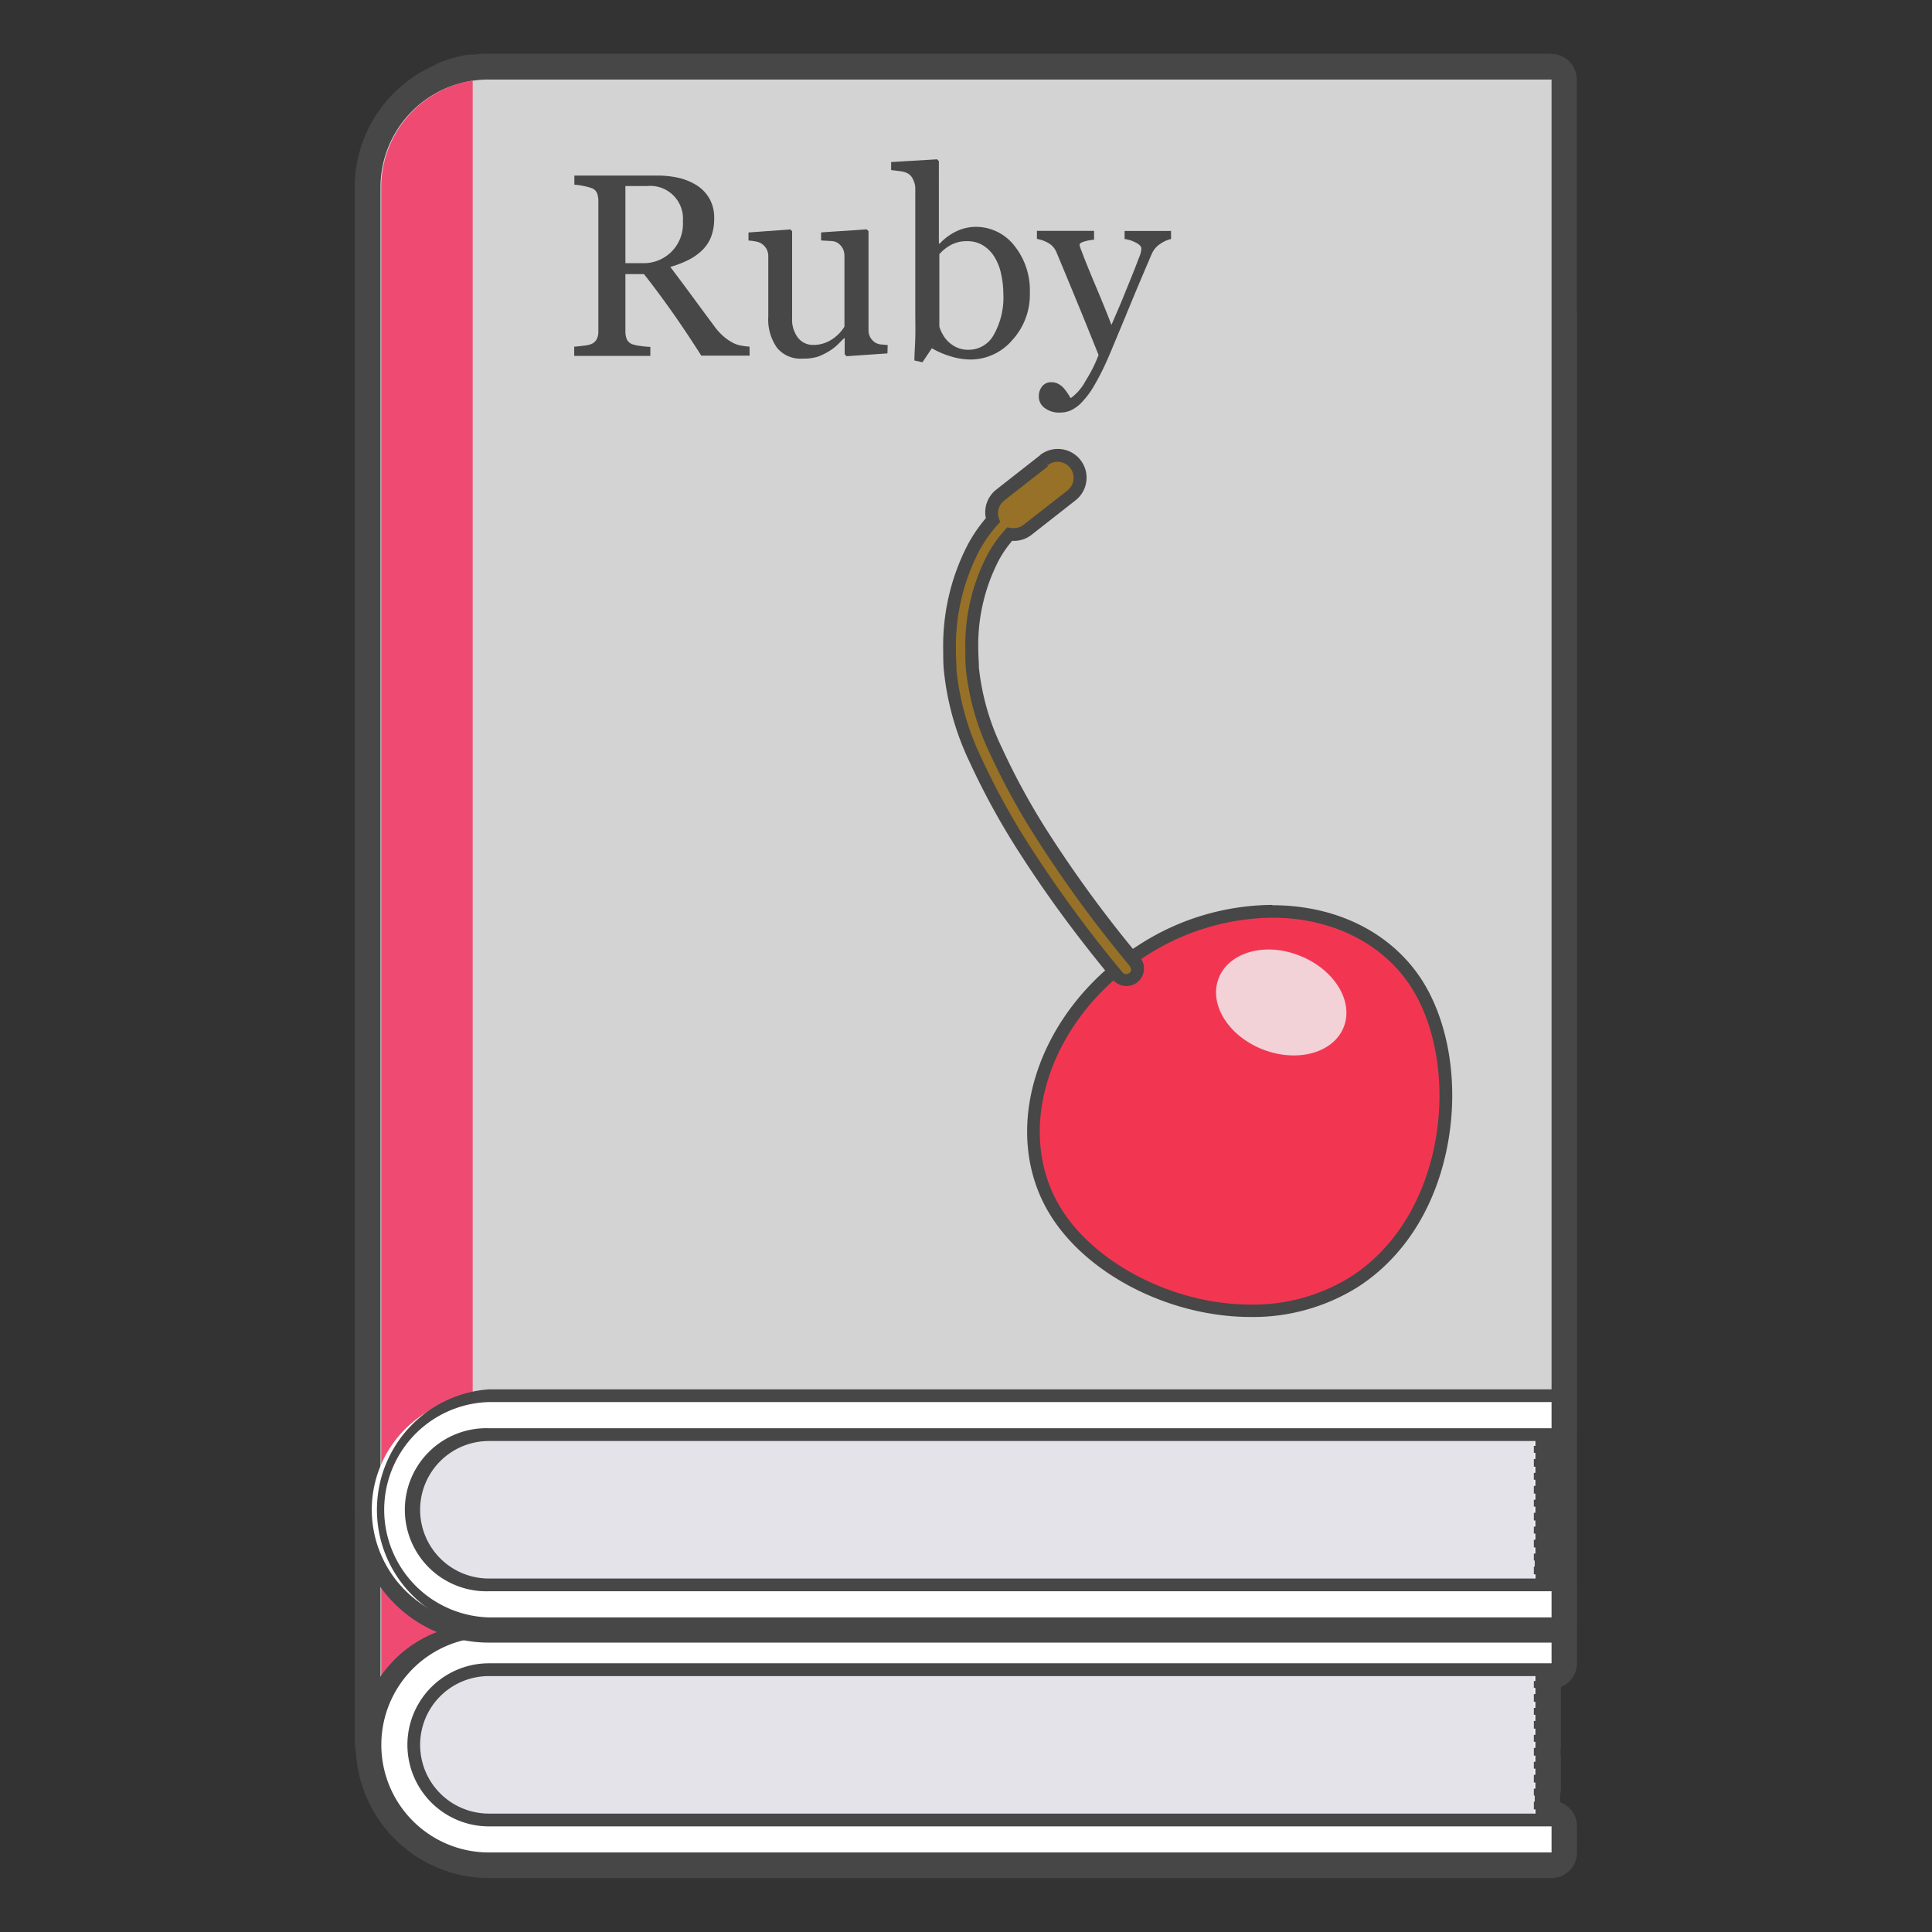 <svg id="materials" xmlns="http://www.w3.org/2000/svg" viewBox="0 0 240 240"><rect x="0" y="0" width="240" height="240" fill="#333333" stroke="none"/><defs><style>.cls-1{fill:#474747;}.cls-2{fill:#f3f6f8;}.cls-3{fill:#e5e3ea;}.cls-4{fill:#45525b;}.cls-5{fill:#d3d3d3;}.cls-6{fill:#576672;}.cls-7{fill:#ef4b72;}.cls-8{fill:#fff;}.cls-9{fill:#f23652;}.cls-10{fill:#967127;}.cls-11{fill:#f2d1d7;}</style></defs><title>book</title><path class="cls-1" d="M60.73,231.71a15,15,0,0,1-14.95-14.42,1.4,1.4,0,0,1-.1-.54V52.45a15,15,0,0,1,8.76-13.59l.22-.11.41-.17a16.15,16.15,0,0,1,3.4-1l.25,0h.22a14.78,14.78,0,0,1,1.69-.11H192.74a1.59,1.59,0,0,1,1.59,1.59V206.63a1.59,1.59,0,0,1-1.59,1.58h-.42v.61a1.49,1.49,0,0,1-.06.43,1.54,1.54,0,0,1,.06.43v.77a1.65,1.65,0,0,0,0,1v.77a1.59,1.59,0,0,1-.06.43,1.47,1.47,0,0,1,.06.42v.77a1.65,1.65,0,0,0,0,1v.77a1.54,1.54,0,0,1-.06.43,1.49,1.49,0,0,1,.06.43v.76a1.68,1.68,0,0,0,0,1v.76a1.57,1.57,0,0,0,0,.86v.77a1.65,1.65,0,0,0,0,1v.76a1.54,1.54,0,0,1-.12.61l0,.25v.77l0,.33a1.6,1.6,0,0,1,.13.62v.52h.42a1.59,1.59,0,0,1,1.59,1.59v3.24a1.59,1.59,0,0,1-1.59,1.59Z"/><path class="cls-1" d="M192.74,39.08V206.63h-2v.47h-.19v1h.19v.76h-.19v.86h.19v.77h-.19v1h.19v.77h-.19V213h.19v.77h-.19v1h.19v.77h-.19v.86h.19v.76h-.19v1h.19v.76h-.19v.86h.19v.77h-.19v1h.19v.76h-.19v.86h.1v.77h-.1v1h.19v.77h-.19v.86h.1v.48h2.1v3.24h-132a13.4,13.4,0,0,1-13.37-13.37h-.1V52.45A13.4,13.4,0,0,1,55.1,40.3l.21-.1c.15-.07.3-.12.46-.18a12.8,12.8,0,0,1,2.95-.84v0a13.42,13.42,0,0,1,1.91-.15H192.74m0-3.17H60.63a15.07,15.07,0,0,0-1.73.1h-.2l-.48,0a17.4,17.4,0,0,0-3.64,1l-.08,0-.47.19-.25.12a16.61,16.61,0,0,0-9.69,15v164.3a3.43,3.43,0,0,0,.11.86A16.57,16.57,0,0,0,60.73,233.3h132a3.17,3.17,0,0,0,3.17-3.18v-3.24a3.17,3.17,0,0,0-2.1-3V223a3.33,3.33,0,0,0,.1-.78v-.76a2.59,2.59,0,0,0,0-.48,2.42,2.42,0,0,0,0-.47v-.77a3.11,3.11,0,0,0,0-.43,3,3,0,0,0,0-.43v-.76a2.9,2.9,0,0,1,0-1v-.76a3,3,0,0,0,0-.43,3.11,3.11,0,0,0,0-.43v-.77a2.42,2.42,0,0,0,0-.47,2.59,2.59,0,0,0,0-.48V213a3,3,0,0,0,0-.42,3.22,3.22,0,0,0,0-.43v-.77a2.59,2.59,0,0,0,0-.48,2.42,2.42,0,0,0,0-.47v-.87a3.17,3.17,0,0,0,2-3V39.08A3.17,3.17,0,0,0,192.74,35.91Z"/><rect class="cls-2" x="49.74" y="206.34" width="140.99" height="0.76"/><rect class="cls-2" x="49.74" y="208.06" width="140.99" height="0.76"/><rect class="cls-2" x="49.74" y="209.68" width="140.99" height="0.76"/><rect class="cls-2" x="49.74" y="211.4" width="140.99" height="0.76"/><rect class="cls-2" x="49.74" y="213.02" width="140.99" height="0.76"/><rect class="cls-2" x="49.74" y="214.74" width="140.99" height="0.76"/><rect class="cls-2" x="49.74" y="216.37" width="140.99" height="0.76"/><rect class="cls-2" x="49.74" y="218.09" width="140.99" height="0.76"/><rect class="cls-2" x="49.74" y="219.71" width="140.99" height="0.76"/><rect class="cls-2" x="49.74" y="221.43" width="140.99" height="0.76"/><rect class="cls-2" x="50.51" y="223.05" width="140.13" height="0.76"/><rect class="cls-2" x="54.9" y="226.4" width="135.74" height="0.76"/><rect class="cls-2" x="52.23" y="224.77" width="138.51" height="0.76"/><path class="cls-3" d="M190.54,205H60.63a11.75,11.75,0,0,0,0,23.5H190.54Z"/><path class="cls-4" d="M191.12,40.7H60.63a11.75,11.75,0,0,0,0,23.5H191.12Z"/><path class="cls-5" d="M60.63,39.08A13.41,13.41,0,0,0,47.26,52.45v164.3h3.25a10.13,10.13,0,0,1,10.12-10.13H192.74V39.08Z"/><path class="cls-6" d="M50.6,216.75a10.2,10.2,0,0,0,10.13,10.13H192.36v3.24H60.73a13.4,13.4,0,0,1-13.37-13.37Z"/><path class="cls-7" d="M47.36,52.45v164.3H50.6a10.23,10.23,0,0,1,8.12-9.93V39.18A13.45,13.45,0,0,0,47.36,52.45Z"/><path class="cls-8" d="M60.73,230.92a14.17,14.17,0,0,1,0-28.34h132.8v4.84H60.73a9.33,9.33,0,1,0,0,18.66h132.8v4.84Z"/><path class="cls-1" d="M192.74,203.38v3.24h-132a10.13,10.13,0,0,0,0,20.26h132v3.24h-132a13.37,13.37,0,1,1,0-26.74h132m1.59-1.59H60.73a15,15,0,1,0,0,29.92h133.6v-6.42H60.73a8.54,8.54,0,0,1,0-17.08h133.6v-6.42Z"/><path class="cls-9" d="M155.37,192.09c-9.63,0-19.54-5-24.08-12.07-6.49-10.12-1.74-24.77,10.57-32.66a30.15,30.15,0,0,1,16.19-4.91c7.73,0,14.25,3.27,17.9,9,3.22,5,4.41,12.25,3.2,19.35-1.33,7.77-5.21,14.07-10.94,17.74A23.78,23.78,0,0,1,155.37,192.09Z"/><path class="cls-1" d="M158.05,143.24c7.14,0,13.61,3,17.24,8.62,6.25,9.77,4.46,28.33-7.51,36a22.85,22.85,0,0,1-12.41,3.45c-9.49,0-19.12-5-23.42-11.7-6.25-9.78-1.62-23.91,10.34-31.57a29.52,29.52,0,0,1,15.76-4.79m0-1.58h0a30.91,30.91,0,0,0-16.61,5c-12.69,8.12-17.54,23.27-10.82,33.76,4.68,7.32,14.86,12.43,24.75,12.43a24.51,24.51,0,0,0,13.27-3.69c5.92-3.79,9.93-10.28,11.29-18.28,1.24-7.29,0-14.73-3.31-19.91C172.82,145.06,166.05,141.66,158.05,141.66Z"/><path class="cls-10" d="M129.72,86.35l-5.47,4.29a2.79,2.79,0,0,0-.9,3.09A17.08,17.08,0,0,0,121,97.12c-1.77,3.21-3.37,8.2-2.92,15.28a33.42,33.42,0,0,0,3.18,11.19,89.77,89.77,0,0,0,6.26,11.35,157.65,157.65,0,0,0,11.41,15.49,1.39,1.39,0,1,0,2.12-1.8l-.26-.3a156.3,156.3,0,0,1-10.93-14.89,86.53,86.53,0,0,1-6.06-11,30.89,30.89,0,0,1-2.94-10.23c-.41-6.58,1.06-11,2.57-13.76a15.51,15.51,0,0,1,2-2.91,2.76,2.76,0,0,0,2.24-.53l5.47-4.29a2.78,2.78,0,1,0-3.43-4.38Z"/><path class="cls-1" d="M129.72,86.35l-.49-.62-5.68,4.45.21-.16a3.58,3.58,0,0,0-1.17,4l.76-.25-.59-.54a18.88,18.88,0,0,0-2.5,3.55h0a27.34,27.34,0,0,0-3.09,13.3c0,.77,0,1.58.08,2.41h0a34.34,34.34,0,0,0,3.24,11.46h0a91.12,91.12,0,0,0,6.32,11.45l.15.23-.15-.23c2.78,4.34,5.64,8.22,7.81,11,1.08,1.4,2,2.54,2.64,3.32.32.4.58.7.75.91l.21.24.05.06h0a2.2,2.2,0,0,0,3.08.24h0a2.2,2.2,0,0,0,.24-3.08l-.6.52h.79a.68.68,0,0,0-.07-.32c-.07-.14-.07-.12-.08-.15l0,0-.26-.3h0A153.68,153.68,0,0,1,130.49,133a87,87,0,0,1-6-10.88h0a30.27,30.27,0,0,1-2.87-9.95h0c0-.74-.07-1.45-.07-2.13a22.92,22.92,0,0,1,2.55-11.2h0A14.45,14.45,0,0,1,126,96.08l-.59-.53-.14.78a3.82,3.82,0,0,0,.68.06,3.53,3.53,0,0,0,2.19-.74h0l5.68-4.46-.21.17a3.58,3.58,0,0,0-4.41-5.63l.49.62.49.63a2,2,0,0,1,2.45,3.13h0L127,94.52l.16-.12a1.92,1.92,0,0,1-1.21.41l-.39,0-.43-.08-.3.33a15.55,15.55,0,0,0-2.16,3.06h0A24.43,24.43,0,0,0,120,110c0,.71,0,1.46.07,2.23v0a32,32,0,0,0,3,10.51h0a87.29,87.29,0,0,0,6.13,11.08,153.61,153.61,0,0,0,11,15h0l.19.22,0,.06h0l.36-.3-.36.29h0l.36-.3-.36.29.58-.47-.59.46h0l.58-.47-.59.46.62-.48-.65.45,0,0,.62-.48-.65.45.65-.45-.68.39,0,.06.65-.45-.68.39.69-.39-.73.31,0,.08.69-.39-.73.31.73-.31h-.8a.66.66,0,0,0,.07.31l.73-.31h-.8v.29l.19.22.15.39a.62.62,0,0,1-.21.45l-.06.06.06-.06-.39.15a.6.6,0,0,1-.46-.21l-.6.51.62-.49,0,0a157.43,157.43,0,0,1-11.34-15.41h0a89.61,89.61,0,0,1-6.21-11.25h0a33,33,0,0,1-3.11-10.92h0c0-.8-.07-1.57-.07-2.31a25.71,25.71,0,0,1,2.89-12.54h0a17.35,17.35,0,0,1,2.28-3.24l.32-.35-.15-.44a1.81,1.81,0,0,1-.11-.65,1.94,1.94,0,0,1,.75-1.55L130.21,87Z"/><path class="cls-11" d="M161.43,147.91c4.29,1.68,6.76,5.65,5.5,8.87s-5.75,4.47-10.05,2.79-6.75-5.64-5.49-8.86S157.14,146.24,161.43,147.91Z"/><path class="cls-1" d="M93.12,73.39h-6c-1.33-2.1-2.54-3.9-3.62-5.43s-2.24-3.09-3.5-4.71H77.69v7.09a2.63,2.63,0,0,0,.17,1,1.23,1.23,0,0,0,.74.64,5.6,5.6,0,0,0,1,.21c.47.06.87.1,1.19.11v1.12H71.33V72.27l1.1-.11a3.77,3.77,0,0,0,1-.21,1.33,1.33,0,0,0,.69-.6,2.13,2.13,0,0,0,.21-1V54.17a2.69,2.69,0,0,0-.16-1,1.16,1.16,0,0,0-.74-.65,6.33,6.33,0,0,0-1-.25,9.17,9.17,0,0,0-1.08-.15V51H81.66a11.38,11.38,0,0,1,2.67.29,6.92,6.92,0,0,1,2.25.94,4.71,4.71,0,0,1,1.56,1.64,4.85,4.85,0,0,1,.58,2.45,6.21,6.21,0,0,1-.39,2.29,4.7,4.7,0,0,1-1.17,1.72,6.9,6.9,0,0,1-1.7,1.17,12.8,12.8,0,0,1-2.19.85q1.65,2.19,2.75,3.68l2.69,3.65A7.49,7.49,0,0,0,90,71.09a5.88,5.88,0,0,0,1.11.73,3.58,3.58,0,0,0,1,.32,8.34,8.34,0,0,0,1,.13ZM84.83,56.72a4.09,4.09,0,0,0-4.46-4.41H77.69v9.58h2.06a4.87,4.87,0,0,0,5.08-5.17Z"/><path class="cls-1" d="M110.24,73.1l-5.07.35-.24-.22v-2h-.09l-.85.84a6.05,6.05,0,0,1-1.09.81,6.75,6.75,0,0,1-1.37.65,6.11,6.11,0,0,1-1.87.22,3.77,3.77,0,0,1-3.14-1.35,6.11,6.11,0,0,1-1.08-3.91V61.09a1.89,1.89,0,0,0-.22-1,2.06,2.06,0,0,0-.62-.67,2.17,2.17,0,0,0-.72-.27,6.12,6.12,0,0,0-.9-.12V58l5.19-.38.23.22v10.8a3.69,3.69,0,0,0,.76,2.54,2.34,2.34,0,0,0,1.81.85,4.16,4.16,0,0,0,1.55-.27,3.92,3.92,0,0,0,1.13-.63,5,5,0,0,0,.75-.7,3.77,3.77,0,0,0,.5-.68V61a1.92,1.92,0,0,0-.22-.92,2.15,2.15,0,0,0-.62-.69,1.76,1.76,0,0,0-.84-.23L102,59.07V58l5.65-.38.24.22V70.2a1.87,1.87,0,0,0,.22.92,2.1,2.1,0,0,0,.62.64,1.71,1.71,0,0,0,.68.23,7.3,7.3,0,0,0,.86.07Z"/><path class="cls-1" d="M127.93,65.6a8.34,8.34,0,0,1-2.21,5.88,6.78,6.78,0,0,1-5.12,2.38,8.09,8.09,0,0,1-2.52-.4,10.57,10.57,0,0,1-2.32-1l-1.17,1.81-1-.22c0-.78.08-1.71.11-2.81s0-2.15,0-3.17V52.63a2.5,2.5,0,0,0-.25-1.08,1.69,1.69,0,0,0-.62-.77,2.45,2.45,0,0,0-1-.31c-.47-.07-.84-.11-1.13-.13v-1l5.71-.35.22.24V59.47l.11,0a6.42,6.42,0,0,1,2.14-1.56,5.46,5.46,0,0,1,2.27-.52,6,6,0,0,1,4.8,2.27A8.83,8.83,0,0,1,127.93,65.6Zm-3.29.11a11.56,11.56,0,0,0-.26-2.38,6.44,6.44,0,0,0-.79-2.11,4.35,4.35,0,0,0-1.4-1.49,3.78,3.78,0,0,0-2.08-.56,4.07,4.07,0,0,0-1.93.43,5.35,5.35,0,0,0-1.49,1.17v9a4.07,4.07,0,0,0,1.12,1.85,3.91,3.91,0,0,0,1.07.71,3.41,3.41,0,0,0,1.47.28,3.54,3.54,0,0,0,3.1-1.86A9.42,9.42,0,0,0,124.64,65.71Z"/><path class="cls-1" d="M129.05,78.46a1.87,1.87,0,0,1,.43-1.28,1.38,1.38,0,0,1,1.08-.5,1.8,1.8,0,0,1,.87.19,2.55,2.55,0,0,1,.65.48,5,5,0,0,1,.5.64l.43.68a6.48,6.48,0,0,0,1.88-2.22,17.4,17.4,0,0,0,1.58-3.15c-1-2.49-1.9-4.71-2.71-6.68s-1.65-4-2.53-6.1a2.31,2.31,0,0,0-1-1.13,4.6,4.6,0,0,0-1.42-.51v-1h7.1V59a5,5,0,0,0-1.14.19q-.66.18-.66.42a1,1,0,0,0,.07.31c.05.15.1.3.17.46q.58,1.56,1.82,4.5c.82,2,1.45,3.52,1.9,4.7.47-1.12,1-2.29,1.48-3.49s1.08-2.62,1.71-4.26c.07-.2.18-.47.32-.83a2.68,2.68,0,0,0,.2-.9c0-.28-.24-.53-.72-.77a4.35,4.35,0,0,0-1.36-.43v-1h5.77v1a3.78,3.78,0,0,0-1.24.54,2.87,2.87,0,0,0-1.16,1.32q-1.87,4.35-3.33,7.93t-2.21,5.26a30.05,30.05,0,0,1-1.78,3.45,10.94,10.94,0,0,1-1.52,2,4.4,4.4,0,0,1-1.31.89,3.48,3.48,0,0,1-1.23.23,2.93,2.93,0,0,1-1.93-.59A1.7,1.7,0,0,1,129.05,78.46Z"/><path class="cls-1" d="M60.73,202.51a15,15,0,0,1-14.95-14.43,1.32,1.32,0,0,1-.1-.53V23.25a15,15,0,0,1,8.76-13.6l.22-.1.42-.17a15.35,15.35,0,0,1,3.39-1l.25,0h.22a14.78,14.78,0,0,1,1.69-.11H192.74a1.59,1.59,0,0,1,1.59,1.59V177.42a1.59,1.59,0,0,1-1.59,1.59h-.42v.61a1.54,1.54,0,0,1-.06.43,1.49,1.49,0,0,1,.06.43v.76a1.68,1.68,0,0,0,0,1V183a1.57,1.57,0,0,0,0,.86v.77a1.65,1.65,0,0,0,0,.95v.76a1.49,1.49,0,0,1-.06.43,1.59,1.59,0,0,1,.06.43v.77a1.65,1.65,0,0,0,0,.95v.77a1.54,1.54,0,0,1-.06.43,1.49,1.49,0,0,1,.06.43v.76a1.68,1.68,0,0,0,0,1V193a1.5,1.5,0,0,1-.12.6l0,.26v.77l0,.32a1.69,1.69,0,0,1,.13.63v.52h.42a1.59,1.59,0,0,1,1.59,1.58v3.25a1.59,1.59,0,0,1-1.59,1.59Z"/><path class="cls-1" d="M192.74,9.88V177.42h-2v.48h-.19v.95h.19v.77h-.19v.86h.19v.76h-.19v1h.19V183h-.19v.86h.19v.77h-.19v.95h.19v.76h-.19v.86h.19v.77h-.19v.95h.19v.77h-.19v.86h.19v.76h-.19v1h.19V193h-.19v.86h.1v.77h-.1v.95h.19v.76h-.19v.86h.1v.48h2.1v3.25h-132a13.41,13.41,0,0,1-13.37-13.37h-.1V23.25A13.4,13.4,0,0,1,55.1,11.1l.21-.1.46-.19A13.88,13.88,0,0,1,58.72,10V10a13.42,13.42,0,0,1,1.91-.15H192.74m0-3.18H60.63a15.17,15.17,0,0,0-1.73.11h-.2a2.59,2.59,0,0,0-.48,0,16.82,16.82,0,0,0-3.64,1l-.08,0L54,8.09l-.25.12a16.6,16.6,0,0,0-9.69,15v164.3a3.56,3.56,0,0,0,.11.86,16.57,16.57,0,0,0,16.53,15.68h132a3.17,3.17,0,0,0,3.17-3.17v-3.25a3.17,3.17,0,0,0-2.1-3v-.91a3.33,3.33,0,0,0,.1-.78v-.76a2.9,2.9,0,0,1,0-1v-.76a3,3,0,0,0,0-.43,3.11,3.11,0,0,0,0-.43v-.77a2.42,2.42,0,0,0,0-.47,2.59,2.59,0,0,0,0-.48v-.77a3.22,3.22,0,0,0,0-.43,3,3,0,0,0,0-.43v-.76a2.59,2.59,0,0,0,0-.48,2.42,2.42,0,0,0,0-.47v-.77a3.11,3.11,0,0,0,0-.43,3,3,0,0,0,0-.43v-.76a2.52,2.52,0,0,0,0-.48,2.59,2.59,0,0,0,0-.48v-.87a3.16,3.16,0,0,0,2-3V9.88A3.17,3.17,0,0,0,192.74,6.7Z"/><rect class="cls-2" x="49.74" y="177.13" width="140.99" height="0.76"/><rect class="cls-2" x="49.74" y="178.85" width="140.99" height="0.76"/><rect class="cls-2" x="49.74" y="180.48" width="140.99" height="0.76"/><rect class="cls-2" x="49.74" y="182.2" width="140.99" height="0.76"/><rect class="cls-2" x="49.74" y="183.82" width="140.99" height="0.76"/><rect class="cls-2" x="49.74" y="185.54" width="140.99" height="0.76"/><rect class="cls-2" x="49.74" y="187.16" width="140.99" height="0.76"/><rect class="cls-2" x="49.74" y="188.88" width="140.99" height="0.76"/><rect class="cls-2" x="49.74" y="190.51" width="140.99" height="0.76"/><rect class="cls-2" x="49.74" y="192.23" width="140.99" height="0.76"/><rect class="cls-2" x="50.51" y="193.85" width="140.13" height="0.76"/><rect class="cls-2" x="54.9" y="197.19" width="135.74" height="0.76"/><rect class="cls-2" x="52.23" y="195.57" width="138.51" height="0.76"/><path class="cls-3" d="M190.54,175.8H60.63a11.75,11.75,0,0,0,0,23.5H190.54Z"/><path class="cls-4" d="M191.12,11.5H60.63a11.75,11.75,0,0,0,0,23.5H191.12Z"/><path class="cls-5" d="M60.63,9.88A13.41,13.41,0,0,0,47.26,23.25v164.3h3.25a10.13,10.13,0,0,1,10.12-10.13H192.74V9.88Z"/><path class="cls-6" d="M50.6,187.55a10.19,10.19,0,0,0,10.13,10.12H192.36v3.25H60.73a13.41,13.41,0,0,1-13.37-13.37Z"/><path class="cls-7" d="M47.36,23.25v164.3H50.6a10.24,10.24,0,0,1,8.12-9.94V10A13.45,13.45,0,0,0,47.36,23.25Z"/><path class="cls-8" d="M60.73,201.71a14.17,14.17,0,1,1,0-28.33h132.8v4.83H60.73a9.34,9.34,0,0,0,0,18.67h132.8v4.83Z"/><path class="cls-1" d="M192.74,174.17v3.25h-132a10.13,10.13,0,1,0,0,20.25h132v3.25h-132a13.38,13.38,0,0,1,0-26.75h132m1.59-1.58H60.73a15,15,0,0,0,0,29.92h133.6v-6.42H60.73a8.54,8.54,0,1,1,0-17.08h133.6v-6.42Z"/><path class="cls-9" d="M155.37,162.89c-9.63,0-19.54-5-24.08-12.07-3.16-4.93-3.78-11.06-1.75-17.25a29.42,29.42,0,0,1,12.32-15.41,30.06,30.06,0,0,1,16.19-4.91c7.72,0,14.25,3.27,17.9,9,3.22,5,4.41,12.25,3.2,19.35-1.33,7.77-5.21,14.07-10.94,17.73A23.7,23.7,0,0,1,155.37,162.89Z"/><path class="cls-1" d="M158.05,114c7.14,0,13.61,3,17.24,8.61,6.25,9.78,4.46,28.34-7.51,36a22.85,22.85,0,0,1-12.41,3.45c-9.49,0-19.12-5-23.42-11.71-6.25-9.77-1.62-23.9,10.34-31.56A29.43,29.43,0,0,1,158.05,114m0-1.59h0a30.83,30.83,0,0,0-16.61,5c-12.69,8.12-17.54,23.26-10.82,33.76,4.68,7.32,14.86,12.43,24.75,12.43a24.52,24.52,0,0,0,13.27-3.7c5.92-3.79,9.93-10.28,11.29-18.27,1.24-7.29,0-14.73-3.31-19.91C172.82,115.86,166.05,112.45,158.05,112.45Z"/><path class="cls-10" d="M129.72,57.15l-5.47,4.29a2.78,2.78,0,0,0-.9,3.08,17.51,17.51,0,0,0-2.39,3.4c-1.77,3.2-3.37,8.19-2.92,15.27a33.48,33.48,0,0,0,3.18,11.2,89.65,89.65,0,0,0,6.26,11.34,157.1,157.1,0,0,0,11.41,15.5,1.39,1.39,0,0,0,2.12-1.81l-.26-.3a153.53,153.53,0,0,1-10.93-14.89,86.42,86.42,0,0,1-6.06-11A31,31,0,0,1,120.82,83c-.41-6.59,1.06-11,2.57-13.76a15.51,15.51,0,0,1,2-2.91,2.8,2.8,0,0,0,2.24-.53l5.47-4.29a2.78,2.78,0,1,0-3.43-4.38Z"/><path class="cls-1" d="M129.72,57.15l-.49-.62-5.47,4.29a3.58,3.58,0,0,0-1.17,4l.76-.26-.59-.53a18.88,18.88,0,0,0-2.5,3.55h0a27.31,27.31,0,0,0-3.09,13.3c0,.77,0,1.57.08,2.4h0a34.39,34.39,0,0,0,3.24,11.47h0a91.12,91.12,0,0,0,6.32,11.45h0c2.78,4.33,5.64,8.22,7.81,11,1.08,1.4,2,2.53,2.64,3.32l.75.91.21.24.05.06h0v0a2.2,2.2,0,0,0,3.08.24h0a2.18,2.18,0,0,0,.24-3.07h0l-.25-.29h0a153,153,0,0,1-10.87-14.8,87.07,87.07,0,0,1-6-10.89h0a30.21,30.21,0,0,1-2.87-10h0c0-.74-.07-1.45-.07-2.14a22.87,22.87,0,0,1,2.55-11.19h0A14.13,14.13,0,0,1,126,66.88l-.59-.53-.14.78a3.85,3.85,0,0,0,.69.06,3.54,3.54,0,0,0,2.18-.75l5.47-4.29a3.57,3.57,0,0,0-4.41-5.62l.49.62.49.63a1.92,1.92,0,0,1,1.22-.42,2,2,0,0,1,1.23,3.55l-5.47,4.28a1.92,1.92,0,0,1-1.2.41l-.4,0-.43-.09-.3.33a15.55,15.55,0,0,0-2.16,3.06h0a24.39,24.39,0,0,0-2.75,12c0,.72,0,1.46.07,2.24h0a31.9,31.9,0,0,0,3,10.5l.07.15-.07-.15a87.41,87.41,0,0,0,6.13,11.09,154.32,154.32,0,0,0,11,15h0c.17.2.25.31.25.31h0l.15.39a.62.62,0,0,1-.21.45h0l-.39.14a.6.6,0,0,1-.46-.21l-.6.52.62-.49,0,0a157.43,157.43,0,0,1-11.34-15.41h0a88.8,88.8,0,0,1-6.21-11.24h0a32.89,32.89,0,0,1-3.11-10.92h0c0-.79-.07-1.56-.07-2.3a25.71,25.71,0,0,1,2.89-12.54l.13-.23-.13.23a17,17,0,0,1,2.28-3.24l.32-.35-.15-.44a1.81,1.81,0,0,1-.11-.65,2,2,0,0,1,.75-1.56l5.47-4.28Z"/><path class="cls-11" d="M161.43,118.71c4.29,1.68,6.76,5.64,5.5,8.86s-5.75,4.47-10.05,2.8-6.75-5.64-5.49-8.86S157.14,117,161.43,118.71Z"/><path class="cls-1" d="M93.12,44.18h-6q-2-3.13-3.62-5.42c-1.07-1.52-2.24-3.1-3.5-4.71H77.69v7.09a2.63,2.63,0,0,0,.17,1,1.23,1.23,0,0,0,.74.64,5,5,0,0,0,1,.2,10.27,10.27,0,0,0,1.19.11v1.12H71.33V43.06c.26,0,.62-.05,1.1-.11a3.87,3.87,0,0,0,1-.2,1.37,1.37,0,0,0,.69-.6,2.13,2.13,0,0,0,.21-1V25a2.69,2.69,0,0,0-.16-1,1.14,1.14,0,0,0-.74-.65,7.43,7.43,0,0,0-1-.26,9.17,9.17,0,0,0-1.08-.15V21.81H81.66a11.94,11.94,0,0,1,2.67.29,7.39,7.39,0,0,1,2.25.94,4.74,4.74,0,0,1,1.56,1.65,4.83,4.83,0,0,1,.58,2.45,6.28,6.28,0,0,1-.39,2.29,4.7,4.7,0,0,1-1.17,1.72,6.9,6.9,0,0,1-1.7,1.17,12.79,12.79,0,0,1-2.19.84q1.65,2.19,2.75,3.69t2.69,3.64A7.61,7.61,0,0,0,90,41.89a6.41,6.41,0,0,0,1.11.73,3.92,3.92,0,0,0,1,.32,8,8,0,0,0,1,.12ZM84.83,27.51a4.07,4.07,0,0,0-4.46-4.4H77.69v9.58h2.06a4.87,4.87,0,0,0,5.08-5.18Z"/><path class="cls-1" d="M110.24,43.9l-5.07.35-.24-.23v-2h-.09c-.26.27-.54.55-.85.85a6.05,6.05,0,0,1-1.09.81,7.34,7.34,0,0,1-1.37.65,6.44,6.44,0,0,1-1.87.22,3.77,3.77,0,0,1-3.14-1.35,6.13,6.13,0,0,1-1.08-3.91V31.88a1.88,1.88,0,0,0-.22-.95A1.82,1.82,0,0,0,93.88,30a6.12,6.12,0,0,0-.9-.12v-1l5.19-.38.23.22v10.8A3.71,3.71,0,0,0,99.16,42a2.38,2.38,0,0,0,1.81.85,4.16,4.16,0,0,0,1.55-.27,4.46,4.46,0,0,0,1.13-.63,5,5,0,0,0,.75-.7,4.16,4.16,0,0,0,.5-.68V31.77a2,2,0,0,0-.22-.92,2.11,2.11,0,0,0-.62-.68,1.76,1.76,0,0,0-.84-.23L102,29.87v-1l5.65-.38.24.22V41a1.83,1.83,0,0,0,.22.91,2,2,0,0,0,.62.65,1.88,1.88,0,0,0,.68.23c.26,0,.55.06.86.07Z"/><path class="cls-1" d="M127.93,36.39a8.35,8.35,0,0,1-2.21,5.89,6.82,6.82,0,0,1-5.12,2.38,8.4,8.4,0,0,1-2.52-.4,10.57,10.57,0,0,1-2.32-1L114.59,45l-1-.22c0-.78.08-1.72.11-2.81s0-2.15,0-3.17V23.42a2.46,2.46,0,0,0-.25-1.07,1.64,1.64,0,0,0-.62-.77,2.45,2.45,0,0,0-1-.31c-.47-.07-.84-.11-1.13-.14v-1l5.71-.34.22.23V30.26l.11,0a6.72,6.72,0,0,1,2.14-1.56,5.62,5.62,0,0,1,2.27-.52,6.06,6.06,0,0,1,4.8,2.27A8.86,8.86,0,0,1,127.93,36.39Zm-3.29.11a11.63,11.63,0,0,0-.26-2.38,6.61,6.61,0,0,0-.79-2.11,4.32,4.32,0,0,0-1.4-1.48,3.7,3.7,0,0,0-2.08-.57,4.07,4.07,0,0,0-1.93.44,5.35,5.35,0,0,0-1.49,1.17v9a3.8,3.8,0,0,0,.37.88,3.69,3.69,0,0,0,.75,1,3.73,3.73,0,0,0,1.07.72,3.41,3.41,0,0,0,1.47.28,3.54,3.54,0,0,0,3.1-1.86A9.43,9.43,0,0,0,124.64,36.5Z"/><path class="cls-1" d="M129.05,49.26a1.9,1.9,0,0,1,.43-1.29,1.38,1.38,0,0,1,1.08-.49,1.8,1.8,0,0,1,.87.19,2.33,2.33,0,0,1,.65.48,5,5,0,0,1,.5.64c.18.27.32.5.43.67a6.32,6.32,0,0,0,1.88-2.21,17.72,17.72,0,0,0,1.58-3.15c-1-2.49-1.9-4.72-2.71-6.68s-1.65-4-2.53-6.1a2.31,2.31,0,0,0-1-1.13,4.13,4.13,0,0,0-1.42-.51v-1h7.1v1.1a5.07,5.07,0,0,0-1.14.2q-.66.18-.66.42a1.11,1.11,0,0,0,.07.31c.05.15.1.3.17.46q.58,1.56,1.82,4.5t1.9,4.7c.47-1.13,1-2.29,1.48-3.49s1.08-2.62,1.71-4.26c.07-.2.18-.48.32-.83a2.69,2.69,0,0,0,.2-.91c0-.27-.24-.52-.72-.76a4.1,4.1,0,0,0-1.36-.43v-1h5.77v1a3.78,3.78,0,0,0-1.24.54,2.87,2.87,0,0,0-1.16,1.32q-1.87,4.35-3.33,7.93c-1,2.38-1.71,4.14-2.21,5.26a30.92,30.92,0,0,1-1.78,3.45,10.48,10.48,0,0,1-1.52,1.94,4.4,4.4,0,0,1-1.31.89,3.27,3.27,0,0,1-1.23.23,2.93,2.93,0,0,1-1.93-.58A1.71,1.71,0,0,1,129.05,49.26Z"/></svg>